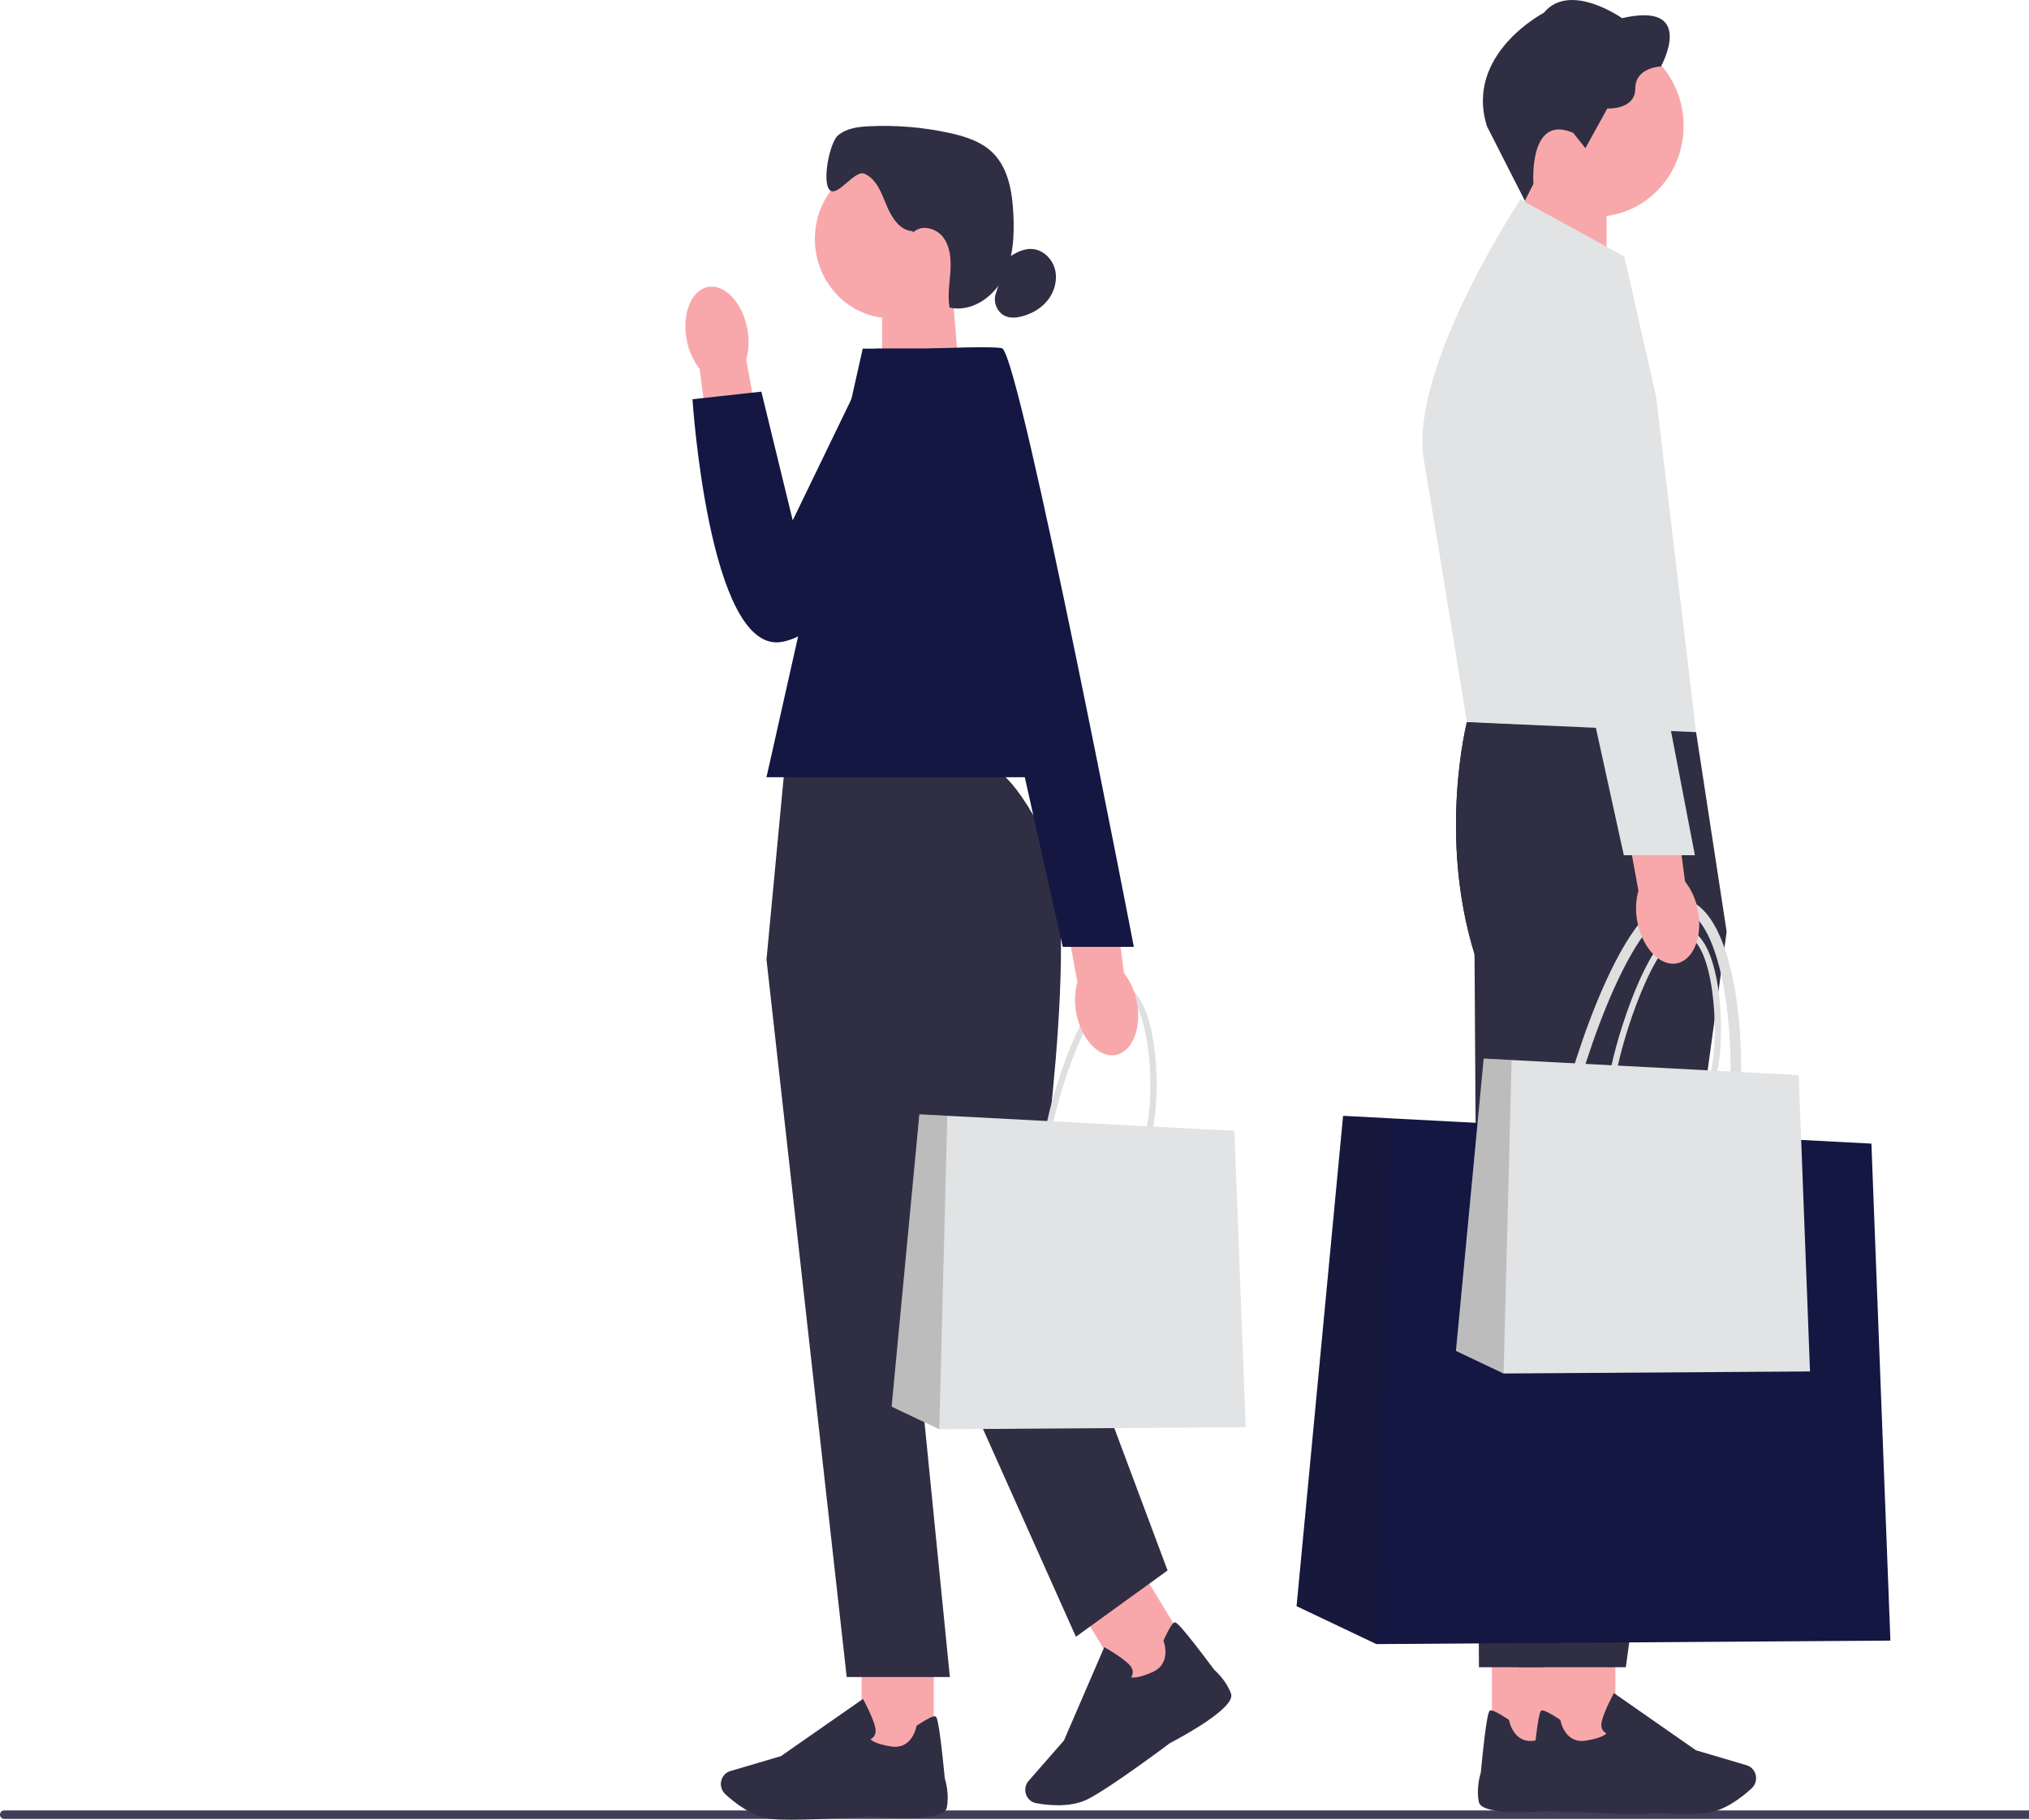 <svg width="272" height="244" viewBox="0 0 272 244" fill="none" xmlns="http://www.w3.org/2000/svg">
<g clip-path="url(#clip0_502_781)">
<path d="M0 243.322C0 243.637 0.245 243.89 0.55 243.89H337.45C337.755 243.89 338 243.637 338 243.322C338 243.007 337.755 242.754 337.45 242.754H0.55C0.245 242.754 0 243.007 0 243.322Z" fill="#3F3D58"/>
<path d="M203.543 37.77L215.374 41.79V24.189H204.638L203.543 37.77Z" fill="#F8A8AB"/>
<path d="M213.909 29.058C220.42 29.058 225.698 23.604 225.698 16.875C225.698 10.147 220.42 4.693 213.909 4.693C207.398 4.693 202.12 10.147 202.12 16.875C202.12 23.604 207.398 29.058 213.909 29.058Z" fill="#F8A8AB"/>
<path d="M210.906 17.83L212.532 19.869L215.47 14.551C215.47 14.551 219.222 14.751 219.222 11.873C219.222 8.994 222.663 8.913 222.663 8.913C222.663 8.913 227.537 0.119 217.443 2.435C217.443 2.435 210.44 -2.521 206.961 1.714C206.961 1.714 196.285 7.271 199.339 16.942L204.416 26.915L205.566 24.657C205.566 24.657 204.869 15.181 210.906 17.821V17.83Z" fill="#2F2E43"/>
<path d="M209.668 220.446H199.995V234.629H209.668V220.446Z" fill="#F8A8AB"/>
<path d="M208.597 242.754C206.943 242.907 198.665 243.585 198.249 241.623C197.87 239.823 198.429 237.942 198.508 237.684C199.302 229.502 199.598 229.411 199.778 229.359C200.06 229.273 200.882 229.678 202.217 230.566L202.3 230.624L202.319 230.724C202.342 230.853 202.933 233.856 205.737 233.392C207.659 233.077 208.283 232.638 208.481 232.423C208.319 232.347 208.116 232.213 207.973 231.984C207.765 231.65 207.728 231.22 207.867 230.705C208.227 229.344 209.308 227.334 209.354 227.253L209.479 227.024L220.474 234.691L227.264 236.696C227.777 236.849 228.188 237.226 228.396 237.732C228.683 238.438 228.507 239.259 227.953 239.775C226.719 240.921 224.271 242.883 221.698 243.126C221.014 243.193 220.109 243.217 219.092 243.217C214.847 243.217 208.647 242.763 208.601 242.754H208.597Z" fill="#2F2E43"/>
<path d="M222.021 98.169L196.646 96.828C196.646 96.828 192.756 112.066 197.671 127.943L198.263 223.558H212.602L226.119 124.926L222.021 98.169Z" fill="#2F2E43"/>
<path d="M217.743 34.386L203.815 26.748C203.815 26.748 188.806 49.414 190.881 61.692C192.959 73.971 196.646 96.828 196.646 96.828L227.371 98.169L222.007 53.157L217.743 34.386Z" fill="#E2E3E4"/>
<path d="M216.552 220.446H206.878V234.629H216.552V220.446Z" fill="#F8A8AB"/>
<path d="M215.48 242.754C213.826 242.907 205.548 243.585 205.132 241.623C204.753 239.823 205.312 237.942 205.391 237.684C206.185 229.502 206.481 229.411 206.661 229.359C206.943 229.273 207.765 229.678 209.1 230.566L209.183 230.624L209.202 230.724C209.225 230.853 209.816 233.856 212.62 233.392C214.542 233.077 215.166 232.638 215.364 232.423C215.203 232.347 214.999 232.213 214.856 231.984C214.648 231.65 214.611 231.22 214.75 230.705C215.11 229.344 216.191 227.334 216.237 227.253L216.362 227.024L227.357 234.691L234.147 236.696C234.66 236.849 235.071 237.226 235.279 237.732C235.566 238.438 235.39 239.259 234.836 239.775C233.602 240.921 231.154 242.883 228.581 243.126C227.897 243.193 226.992 243.217 225.975 243.217C221.73 243.217 215.531 242.763 215.484 242.754H215.48Z" fill="#2F2E43"/>
<path d="M227.371 98.169L196.646 96.828C196.646 96.828 192.756 112.066 197.671 127.943L203.612 223.558H217.951L231.468 124.926L227.371 98.169Z" fill="#2F2E43"/>
<path d="M224.165 160.62C222.017 160.62 219.674 160.076 217.36 159.541C215.646 159.145 214.136 159.045 212.925 158.968C211.087 158.849 209.631 158.754 208.823 157.641C208.024 156.543 208.024 154.677 208.823 150.996C209.886 146.108 212.251 138.298 215.143 131.872C218.88 123.585 222.469 119.771 225.818 120.549C230.304 121.589 232.092 129.328 232.762 133.844C233.695 140.15 233.612 147.645 232.558 152.495C231.163 158.916 227.962 160.615 224.16 160.615H224.165V160.62ZM224.982 121.89C222.52 121.89 219.499 125.604 216.404 132.478C213.553 138.804 211.225 146.494 210.177 151.311C209.507 154.405 209.433 156.09 209.932 156.782C210.357 157.364 211.47 157.441 213.008 157.536C214.269 157.617 215.84 157.718 217.66 158.143C224.895 159.818 229.417 160.429 231.205 152.185C233.122 143.353 231.662 123.375 225.514 121.947C225.338 121.904 225.158 121.885 224.978 121.885H224.982V121.89Z" fill="#DFDFE0"/>
<path d="M253.42 219.983L184.519 220.451L173.816 215.362L180.052 149.621L186.326 149.951L250.875 153.345L253.42 219.983Z" fill="#131742"/>
<path opacity="0.2" d="M184.519 220.451L173.816 215.362L180.052 149.621L186.326 149.951L184.519 220.451Z" fill="#272223"/>
<path d="M225.204 148.495C223.924 148.495 222.525 148.17 221.148 147.85C220.127 147.612 219.226 147.554 218.501 147.507C217.406 147.435 216.538 147.378 216.057 146.714C215.581 146.06 215.581 144.948 216.057 142.752C216.69 139.835 218.099 135.181 219.827 131.352C222.053 126.411 224.197 124.139 226.193 124.602C228.867 125.222 229.934 129.834 230.332 132.531C230.886 136.293 230.84 140.761 230.212 143.649C229.38 147.478 227.472 148.49 225.204 148.49V148.495ZM225.694 125.404C224.225 125.404 222.423 127.619 220.58 131.72C218.88 135.491 217.489 140.074 216.87 142.948C216.468 144.79 216.427 145.798 216.727 146.208C216.981 146.557 217.642 146.6 218.561 146.657C219.314 146.705 220.247 146.767 221.333 147.02C225.643 148.017 228.341 148.38 229.408 143.468C230.549 138.202 229.68 126.292 226.017 125.442C225.911 125.418 225.805 125.404 225.698 125.404H225.694Z" fill="#DFDFE0"/>
<path d="M242.643 183.893L201.566 184.169L195.181 181.138L198.9 141.94L202.642 142.136L241.128 144.16L242.643 183.893Z" fill="#E2E3E4"/>
<path opacity="0.2" d="M201.566 184.169L195.181 181.138L198.9 141.94L202.642 142.136L201.566 184.169Z" fill="#272223"/>
<path d="M227.606 122.038C228.295 125.533 227.033 128.726 224.798 129.17C222.562 129.614 220.192 127.137 219.508 123.642C219.217 122.248 219.263 120.806 219.642 119.432L216.921 104.58L223.952 103.43L225.888 118.19C226.761 119.317 227.348 120.635 227.606 122.038Z" fill="#F8A8AB"/>
<path d="M200.027 34.109C200.027 34.109 210.311 32.763 211.539 35.937C212.768 39.112 227.209 114.677 227.209 114.677H217.683L200.027 34.109Z" fill="#E2E3E4"/>
<path d="M128.581 50.283L118.252 53.792V38.429H127.625L128.581 50.283Z" fill="#F8A8AB"/>
<path d="M119.531 42.683C125.216 42.683 129.824 37.921 129.824 32.047C129.824 26.173 125.216 21.411 119.531 21.411C113.847 21.411 109.239 26.173 109.239 32.047C109.239 37.921 113.847 42.683 119.531 42.683Z" fill="#F8A8AB"/>
<path d="M122.359 30.992C120.635 30.939 119.504 29.14 118.834 27.497C118.164 25.855 117.476 23.97 115.877 23.292C114.57 22.738 112.265 26.485 111.235 25.488C110.158 24.447 111.207 19.105 112.348 18.145C113.489 17.186 115.05 17 116.519 16.928C120.104 16.756 123.712 17.057 127.228 17.816C129.403 18.284 131.639 18.99 133.21 20.613C135.196 22.676 135.705 25.784 135.848 28.691C135.996 31.665 135.829 34.777 134.43 37.379C133.03 39.981 130.101 41.9 127.292 41.236C127.01 39.661 127.297 38.043 127.408 36.439C127.514 34.84 127.403 33.111 126.456 31.837C125.509 30.562 123.49 30.056 122.391 31.188" fill="#2F2E43"/>
<path d="M135.021 34.677C136.051 33.899 137.284 33.245 138.55 33.407C139.918 33.579 141.077 34.744 141.428 36.124C141.779 37.503 141.387 39.021 140.537 40.148C139.691 41.275 138.43 42.019 137.1 42.392C136.328 42.606 135.483 42.697 134.748 42.373C133.667 41.89 133.081 40.463 133.506 39.327" fill="#2F2E43"/>
<path d="M125.172 221.234H115.499V235.417H125.172V221.234Z" fill="#F8A8AB"/>
<path d="M106.075 244C105.058 244 104.153 243.976 103.469 243.909C100.901 243.666 98.448 241.704 97.214 240.558C96.66 240.042 96.484 239.221 96.771 238.515C96.979 238.009 97.39 237.627 97.903 237.479L104.693 235.474L115.688 227.807L115.813 228.036C115.859 228.122 116.94 230.132 117.3 231.488C117.439 232.003 117.402 232.433 117.194 232.767C117.051 232.996 116.847 233.13 116.686 233.206C116.884 233.421 117.508 233.86 119.43 234.175C122.234 234.634 122.825 231.631 122.848 231.507L122.867 231.407L122.95 231.349C124.285 230.461 125.107 230.056 125.389 230.142C125.565 230.194 125.86 230.29 126.659 238.467C126.738 238.725 127.297 240.606 126.918 242.405C126.507 244.363 118.229 243.69 116.57 243.537C116.524 243.542 110.325 244 106.079 244H106.075Z" fill="#2F2E43"/>
<path d="M152.716 210.081L144.508 215.371L151.771 227.406L159.979 222.116L152.716 210.081Z" fill="#F8A8AB"/>
<path d="M141.812 242.057C140.675 242.057 139.631 241.914 138.887 241.78C138.157 241.647 137.585 241.045 137.465 240.291C137.381 239.747 137.534 239.198 137.894 238.792L142.629 233.378L148.034 220.861L148.256 220.985C148.339 221.033 150.284 222.145 151.286 223.1C151.67 223.463 151.859 223.85 151.85 224.246C151.845 224.523 151.744 224.742 151.642 224.9C151.919 224.976 152.672 225.005 154.465 224.222C157.079 223.081 156.044 220.207 155.998 220.088L155.961 219.992L156.003 219.902C156.682 218.417 157.167 217.625 157.453 217.544C157.634 217.491 157.929 217.41 162.794 223.917C162.992 224.088 164.429 225.382 165.03 227.115C165.681 229.001 158.313 232.958 156.83 233.732C156.784 233.77 149.074 239.56 145.904 241.207C144.648 241.861 143.16 242.062 141.807 242.062L141.812 242.057Z" fill="#2F2E43"/>
<path d="M132.295 102.628H105.211L102.753 128.664L113.507 224.866H127.334L121.804 169.304L144.232 219.467L156.52 210.578L139.007 163.747C139.007 163.747 145.262 122.95 140.347 112.786C135.432 102.623 132.295 102.628 132.295 102.628Z" fill="#2F2E43"/>
<path d="M145.766 104.213H102.753L115.656 46.745H134.397L145.766 104.213Z" fill="#131742"/>
<path d="M92.068 45.614C91.38 42.12 92.641 38.926 94.877 38.482C97.113 38.038 99.482 40.516 100.166 44.01C100.457 45.404 100.411 46.846 100.032 48.221L102.753 63.072L95.722 64.222L93.787 49.462C92.913 48.335 92.327 47.017 92.068 45.614Z" fill="#F8A8AB"/>
<path d="M133.94 46.745H117.411L106.269 69.774L102.065 52.517L92.83 53.529C92.83 53.529 95.015 87.246 104.564 86.106C114.113 84.965 136.383 54.589 133.935 46.74H133.94V46.745Z" fill="#131742"/>
<path d="M149.549 155.975C148.27 155.975 146.87 155.651 145.493 155.331C144.472 155.092 143.572 155.035 142.846 154.987C141.751 154.916 140.883 154.858 140.403 154.195C139.927 153.541 139.927 152.428 140.403 150.232C141.035 147.316 142.444 142.661 144.172 138.832C146.399 133.892 148.542 131.619 150.538 132.082C153.213 132.703 154.28 137.314 154.677 140.012C155.231 143.773 155.185 148.242 154.557 151.13C153.725 154.958 151.817 155.971 149.549 155.971V155.975ZM150.039 132.884C148.57 132.884 146.768 135.099 144.925 139.2C143.225 142.971 141.835 147.554 141.216 150.428C140.814 152.271 140.772 153.278 141.072 153.689C141.326 154.037 141.987 154.08 142.906 154.137C143.659 154.185 144.592 154.247 145.678 154.5C149.988 155.498 152.686 155.861 153.753 150.948C154.894 145.683 154.026 133.772 150.362 132.922C150.256 132.899 150.15 132.884 150.044 132.884H150.039Z" fill="#DFDFE0"/>
<path d="M166.993 191.368L125.916 191.645L119.531 188.614L123.25 149.416L126.992 149.612L165.478 151.636L166.993 191.368Z" fill="#E2E3E4"/>
<path opacity="0.2" d="M125.916 191.645L119.531 188.614L123.25 149.416L126.992 149.612L125.916 191.645Z" fill="#272223"/>
<path d="M152.395 134.321C153.083 137.816 151.822 141.009 149.586 141.453C147.35 141.897 144.981 139.42 144.297 135.925C144.006 134.531 144.052 133.09 144.431 131.715L141.71 116.863L148.741 115.713L150.677 130.474C151.55 131.6 152.136 132.918 152.395 134.321Z" fill="#F8A8AB"/>
<path d="M124.516 46.745C124.516 46.745 133.907 46.335 134.397 46.745C136.961 48.908 151.998 126.965 151.998 126.965H142.472L124.516 46.745Z" fill="#131742"/>
</g>
<defs>
<clipPath id="clip0_502_781">
<rect width="338" height="244" fill="white"/>
</clipPath>
</defs>
</svg>
